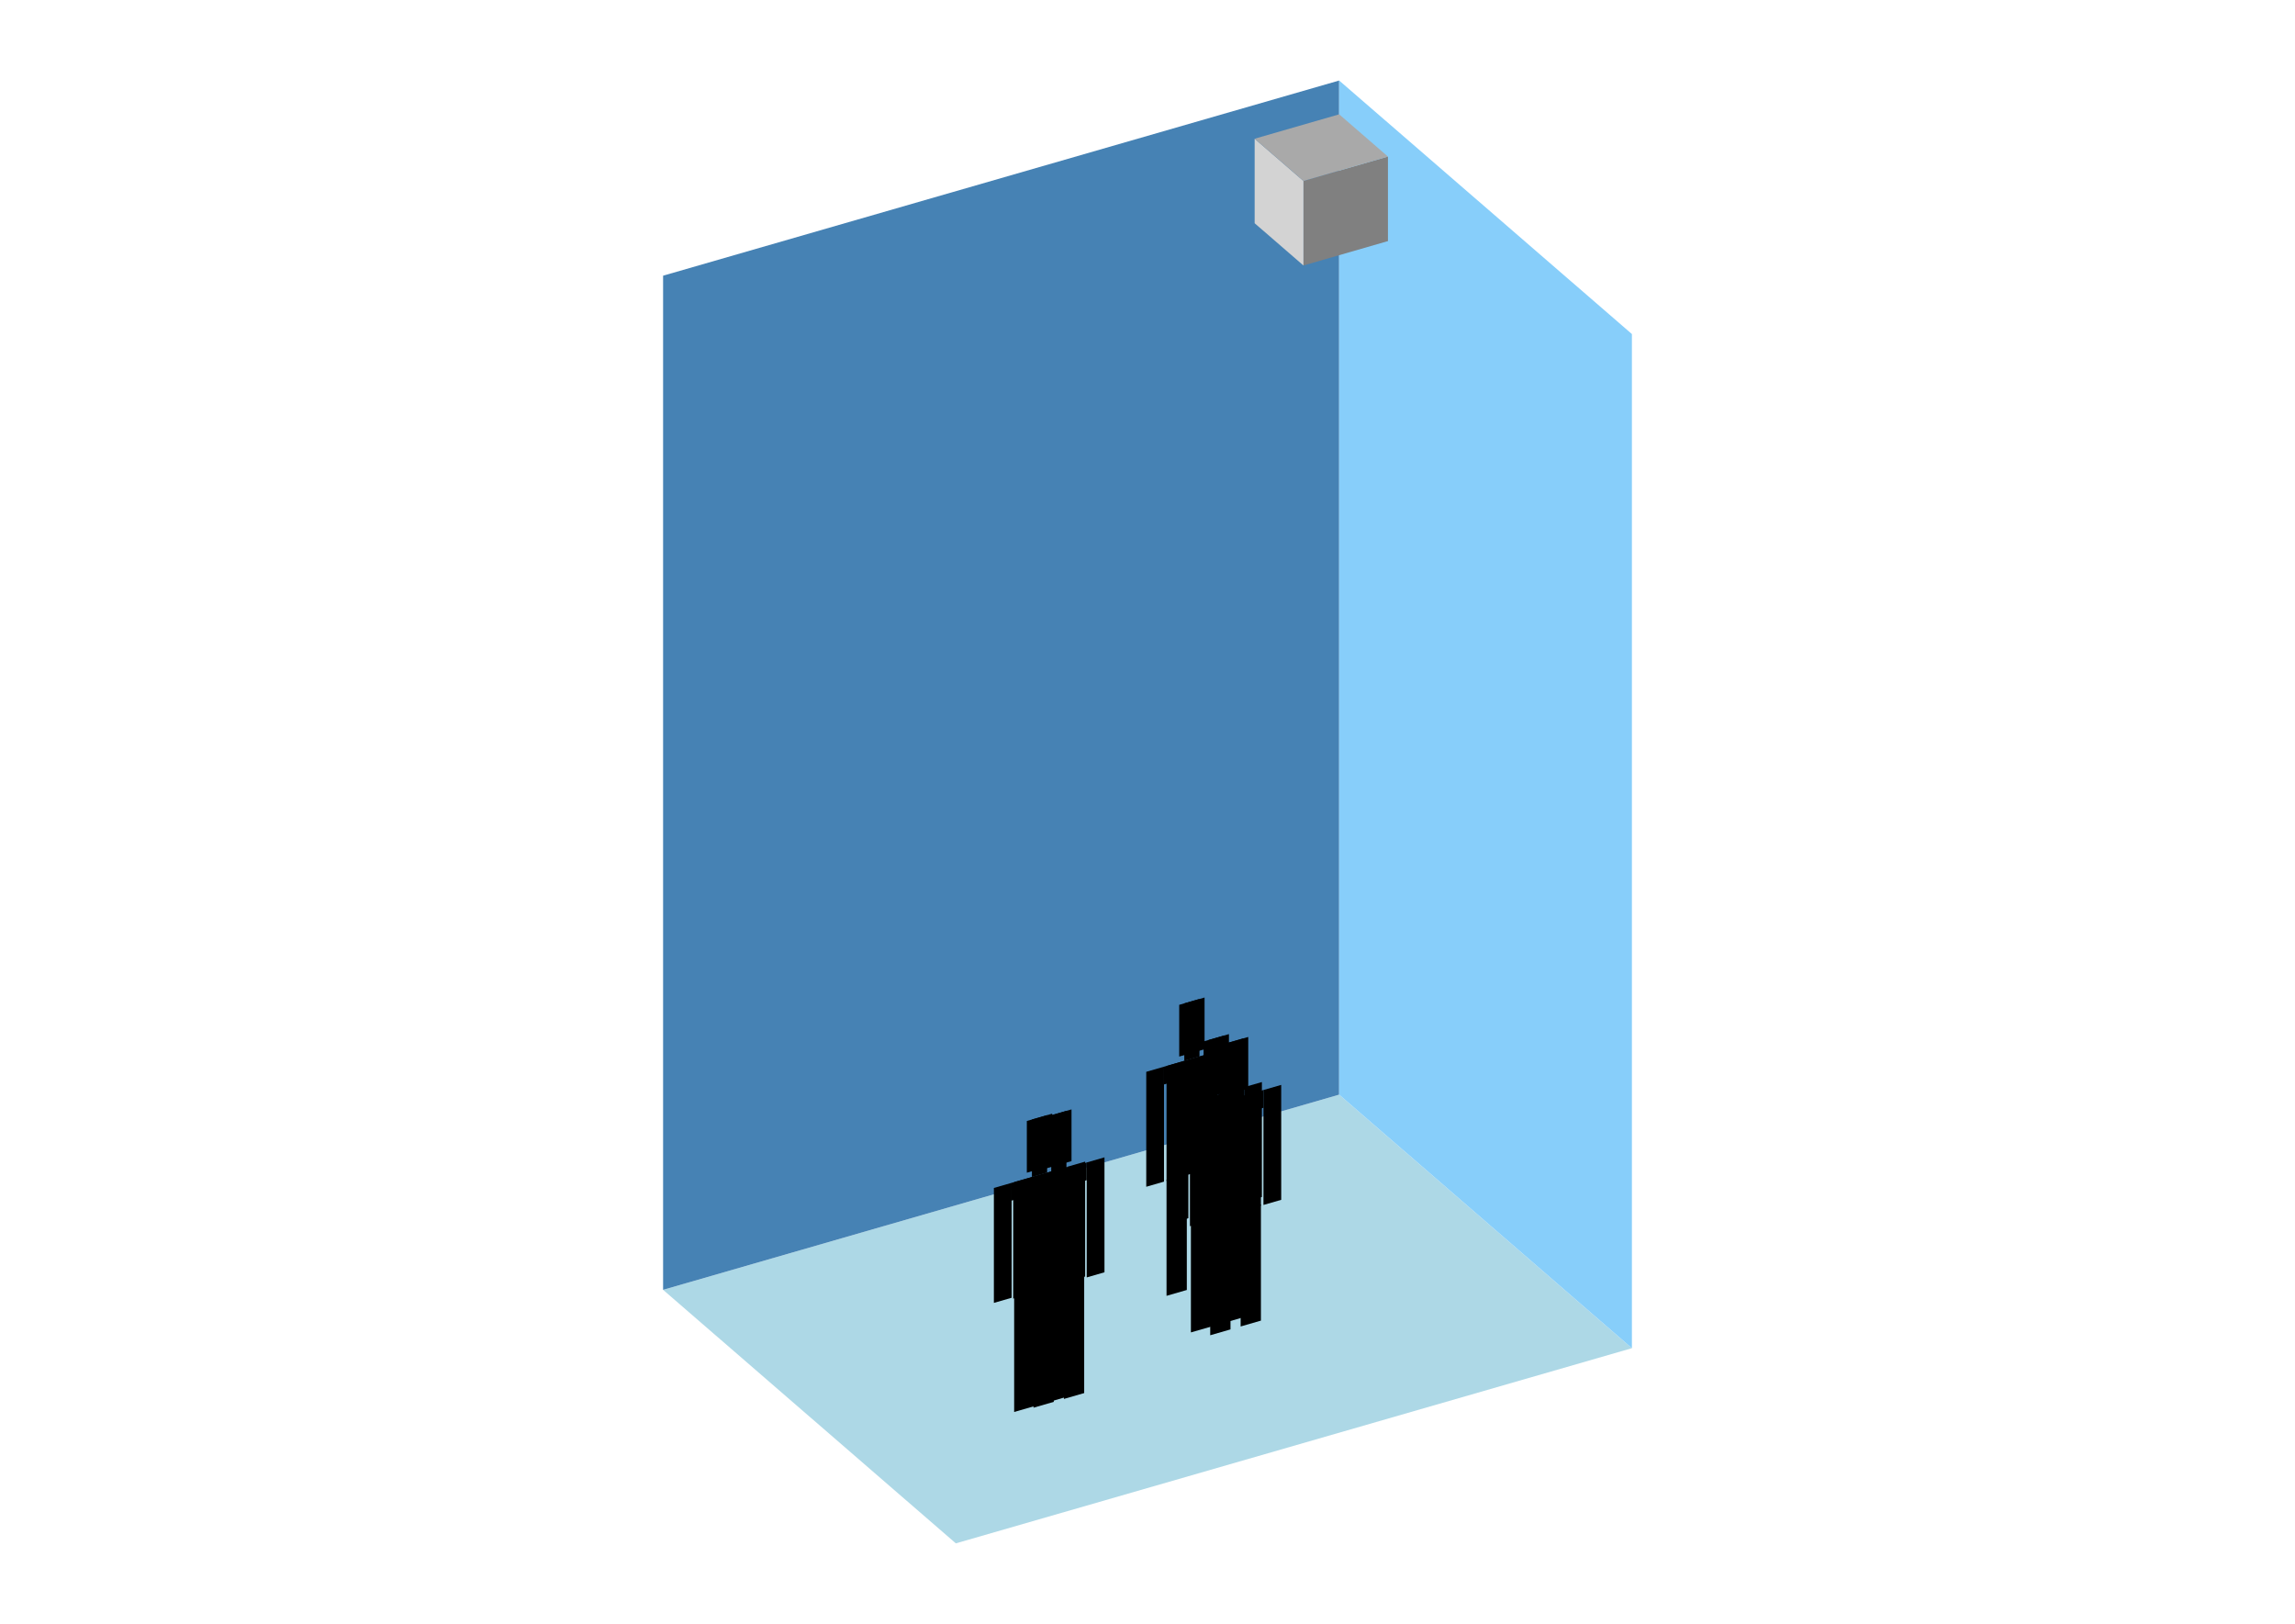 <?xml version="1.0" encoding="UTF-8"?>
<svg
  xmlns="http://www.w3.org/2000/svg"
  width="848"
  height="600"
  style="background-color:white"
>
  <polygon fill="lightblue" points="353.182,570.248 245.013,476.572 494.818,404.459 602.987,498.136" />
  <polygon fill="steelblue" points="245.013,476.572 245.013,101.864 494.818,29.752 494.818,404.459" />
  <polygon fill="lightskyblue" points="602.987,498.136 602.987,123.428 494.818,29.752 494.818,404.459" />
  <polygon fill="grey" points="481.621,98.094 481.621,66.869 512.846,57.855 512.846,89.08" />
  <polygon fill="lightgrey" points="481.621,98.094 481.621,66.869 463.592,51.256 463.592,82.482" />
  <polygon fill="darkgrey" points="481.621,66.869 463.592,51.256 494.818,42.242 512.846,57.855" />
  <polygon fill="hsl(360.0,50.0%,60.948%)" points="431.033,478.791 431.033,435.899 438.528,433.736 438.528,476.628" />
  <polygon fill="hsl(360.0,50.0%,60.948%)" points="449.769,473.382 449.769,430.491 442.275,432.654 442.275,475.546" />
  <polygon fill="hsl(360.0,50.0%,60.948%)" points="423.539,438.487 423.539,396.021 430.097,394.128 430.097,436.594" />
  <polygon fill="hsl(360.0,50.0%,60.948%)" points="450.706,430.645 450.706,388.178 457.263,386.285 457.263,428.752" />
  <polygon fill="hsl(360.0,50.0%,60.948%)" points="430.097,400.685 430.097,394.128 450.706,388.178 450.706,394.736" />
  <polygon fill="hsl(360.0,50.0%,60.948%)" points="431.033,436.324 431.033,393.857 449.769,388.449 449.769,430.916" />
  <polygon fill="hsl(360.0,50.0%,60.948%)" points="435.717,390.382 435.717,371.272 445.085,368.567 445.085,387.678" />
  <polygon fill="hsl(360.0,50.0%,60.948%)" points="437.591,391.964 437.591,370.731 443.211,369.108 443.211,390.342" />
  <polygon fill="hsl(360.0,50.0%,54.496%)" points="440.04,492.308 440.04,449.417 447.534,447.253 447.534,490.145" />
  <polygon fill="hsl(360.0,50.0%,54.496%)" points="458.775,486.9 458.775,444.008 451.281,446.172 451.281,489.063" />
  <polygon fill="hsl(360.0,50.0%,54.496%)" points="432.546,452.005 432.546,409.538 439.103,407.645 439.103,450.112" />
  <polygon fill="hsl(360.0,50.0%,54.496%)" points="459.712,444.162 459.712,401.696 466.269,399.803 466.269,442.27" />
  <polygon fill="hsl(360.0,50.0%,54.496%)" points="439.103,414.202 439.103,407.645 459.712,401.696 459.712,408.253" />
  <polygon fill="hsl(360.0,50.0%,54.496%)" points="440.04,449.841 440.04,407.374 458.775,401.966 458.775,444.433" />
  <polygon fill="hsl(360.0,50.0%,54.496%)" points="444.724,403.899 444.724,384.789 454.091,382.085 454.091,401.195" />
  <polygon fill="hsl(360.0,50.0%,54.496%)" points="446.597,405.482 446.597,384.248 452.218,382.626 452.218,403.859" />
  <polygon fill="hsl(360.0,50.0%,53.252%)" points="447.175,493.358 447.175,450.466 454.669,448.303 454.669,491.194" />
  <polygon fill="hsl(360.0,50.0%,53.252%)" points="465.91,487.949 465.91,445.058 458.416,447.221 458.416,490.113" />
  <polygon fill="hsl(360.0,50.0%,53.252%)" points="439.68,453.054 439.68,410.587 446.238,408.694 446.238,451.161" />
  <polygon fill="hsl(360.0,50.0%,53.252%)" points="466.847,445.212 466.847,402.745 473.404,400.852 473.404,443.319" />
  <polygon fill="hsl(360.0,50.0%,53.252%)" points="446.238,415.252 446.238,408.694 466.847,402.745 466.847,409.303" />
  <polygon fill="hsl(360.0,50.0%,53.252%)" points="447.175,450.891 447.175,408.424 465.91,403.016 465.91,445.482" />
  <polygon fill="hsl(360.0,50.0%,53.252%)" points="451.858,404.949 451.858,385.839 461.226,383.134 461.226,402.244" />
  <polygon fill="hsl(360.0,50.0%,53.252%)" points="453.732,406.531 453.732,385.298 459.353,383.675 459.353,404.909" />
  <polygon fill="hsl(360.0,50.0%,50.275%)" points="374.731,521.705 374.731,478.814 382.225,476.651 382.225,519.542" />
  <polygon fill="hsl(360.0,50.0%,50.275%)" points="393.466,516.297 393.466,473.405 385.972,475.569 385.972,518.46" />
  <polygon fill="hsl(360.0,50.0%,50.275%)" points="367.237,481.402 367.237,438.935 373.794,437.042 373.794,479.509" />
  <polygon fill="hsl(360.0,50.0%,50.275%)" points="394.403,473.56 394.403,431.093 400.96,429.2 400.96,471.667" />
  <polygon fill="hsl(360.0,50.0%,50.275%)" points="373.794,443.6 373.794,437.042 394.403,431.093 394.403,437.65" />
  <polygon fill="hsl(360.0,50.0%,50.275%)" points="374.731,479.239 374.731,436.772 393.466,431.363 393.466,473.83" />
  <polygon fill="hsl(360.0,50.0%,50.275%)" points="379.415,433.296 379.415,414.186 388.782,411.482 388.782,430.592" />
  <polygon fill="hsl(360.0,50.0%,50.275%)" points="381.288,434.879 381.288,413.645 386.909,412.023 386.909,433.256" />
  <polygon fill="hsl(360.0,50.0%,50.082%)" points="381.87,520.129 381.87,477.237 389.365,475.074 389.365,517.965" />
  <polygon fill="hsl(360.0,50.0%,50.082%)" points="400.606,514.72 400.606,471.829 393.112,473.992 393.112,516.884" />
  <polygon fill="hsl(360.0,50.0%,50.082%)" points="374.376,479.825 374.376,437.358 380.934,435.465 380.934,477.932" />
  <polygon fill="hsl(360.0,50.0%,50.082%)" points="401.543,471.983 401.543,429.516 408.1,427.623 408.1,470.09" />
  <polygon fill="hsl(360.0,50.0%,50.082%)" points="380.934,442.023 380.934,435.465 401.543,429.516 401.543,436.073" />
  <polygon fill="hsl(360.0,50.0%,50.082%)" points="381.87,477.662 381.87,435.195 400.606,429.786 400.606,472.253" />
  <polygon fill="hsl(360.0,50.0%,50.082%)" points="386.554,431.719 386.554,412.609 395.922,409.905 395.922,429.015" />
  <polygon fill="hsl(360.0,50.0%,50.082%)" points="388.428,433.302 388.428,412.069 394.048,410.446 394.048,431.679" />
</svg>
